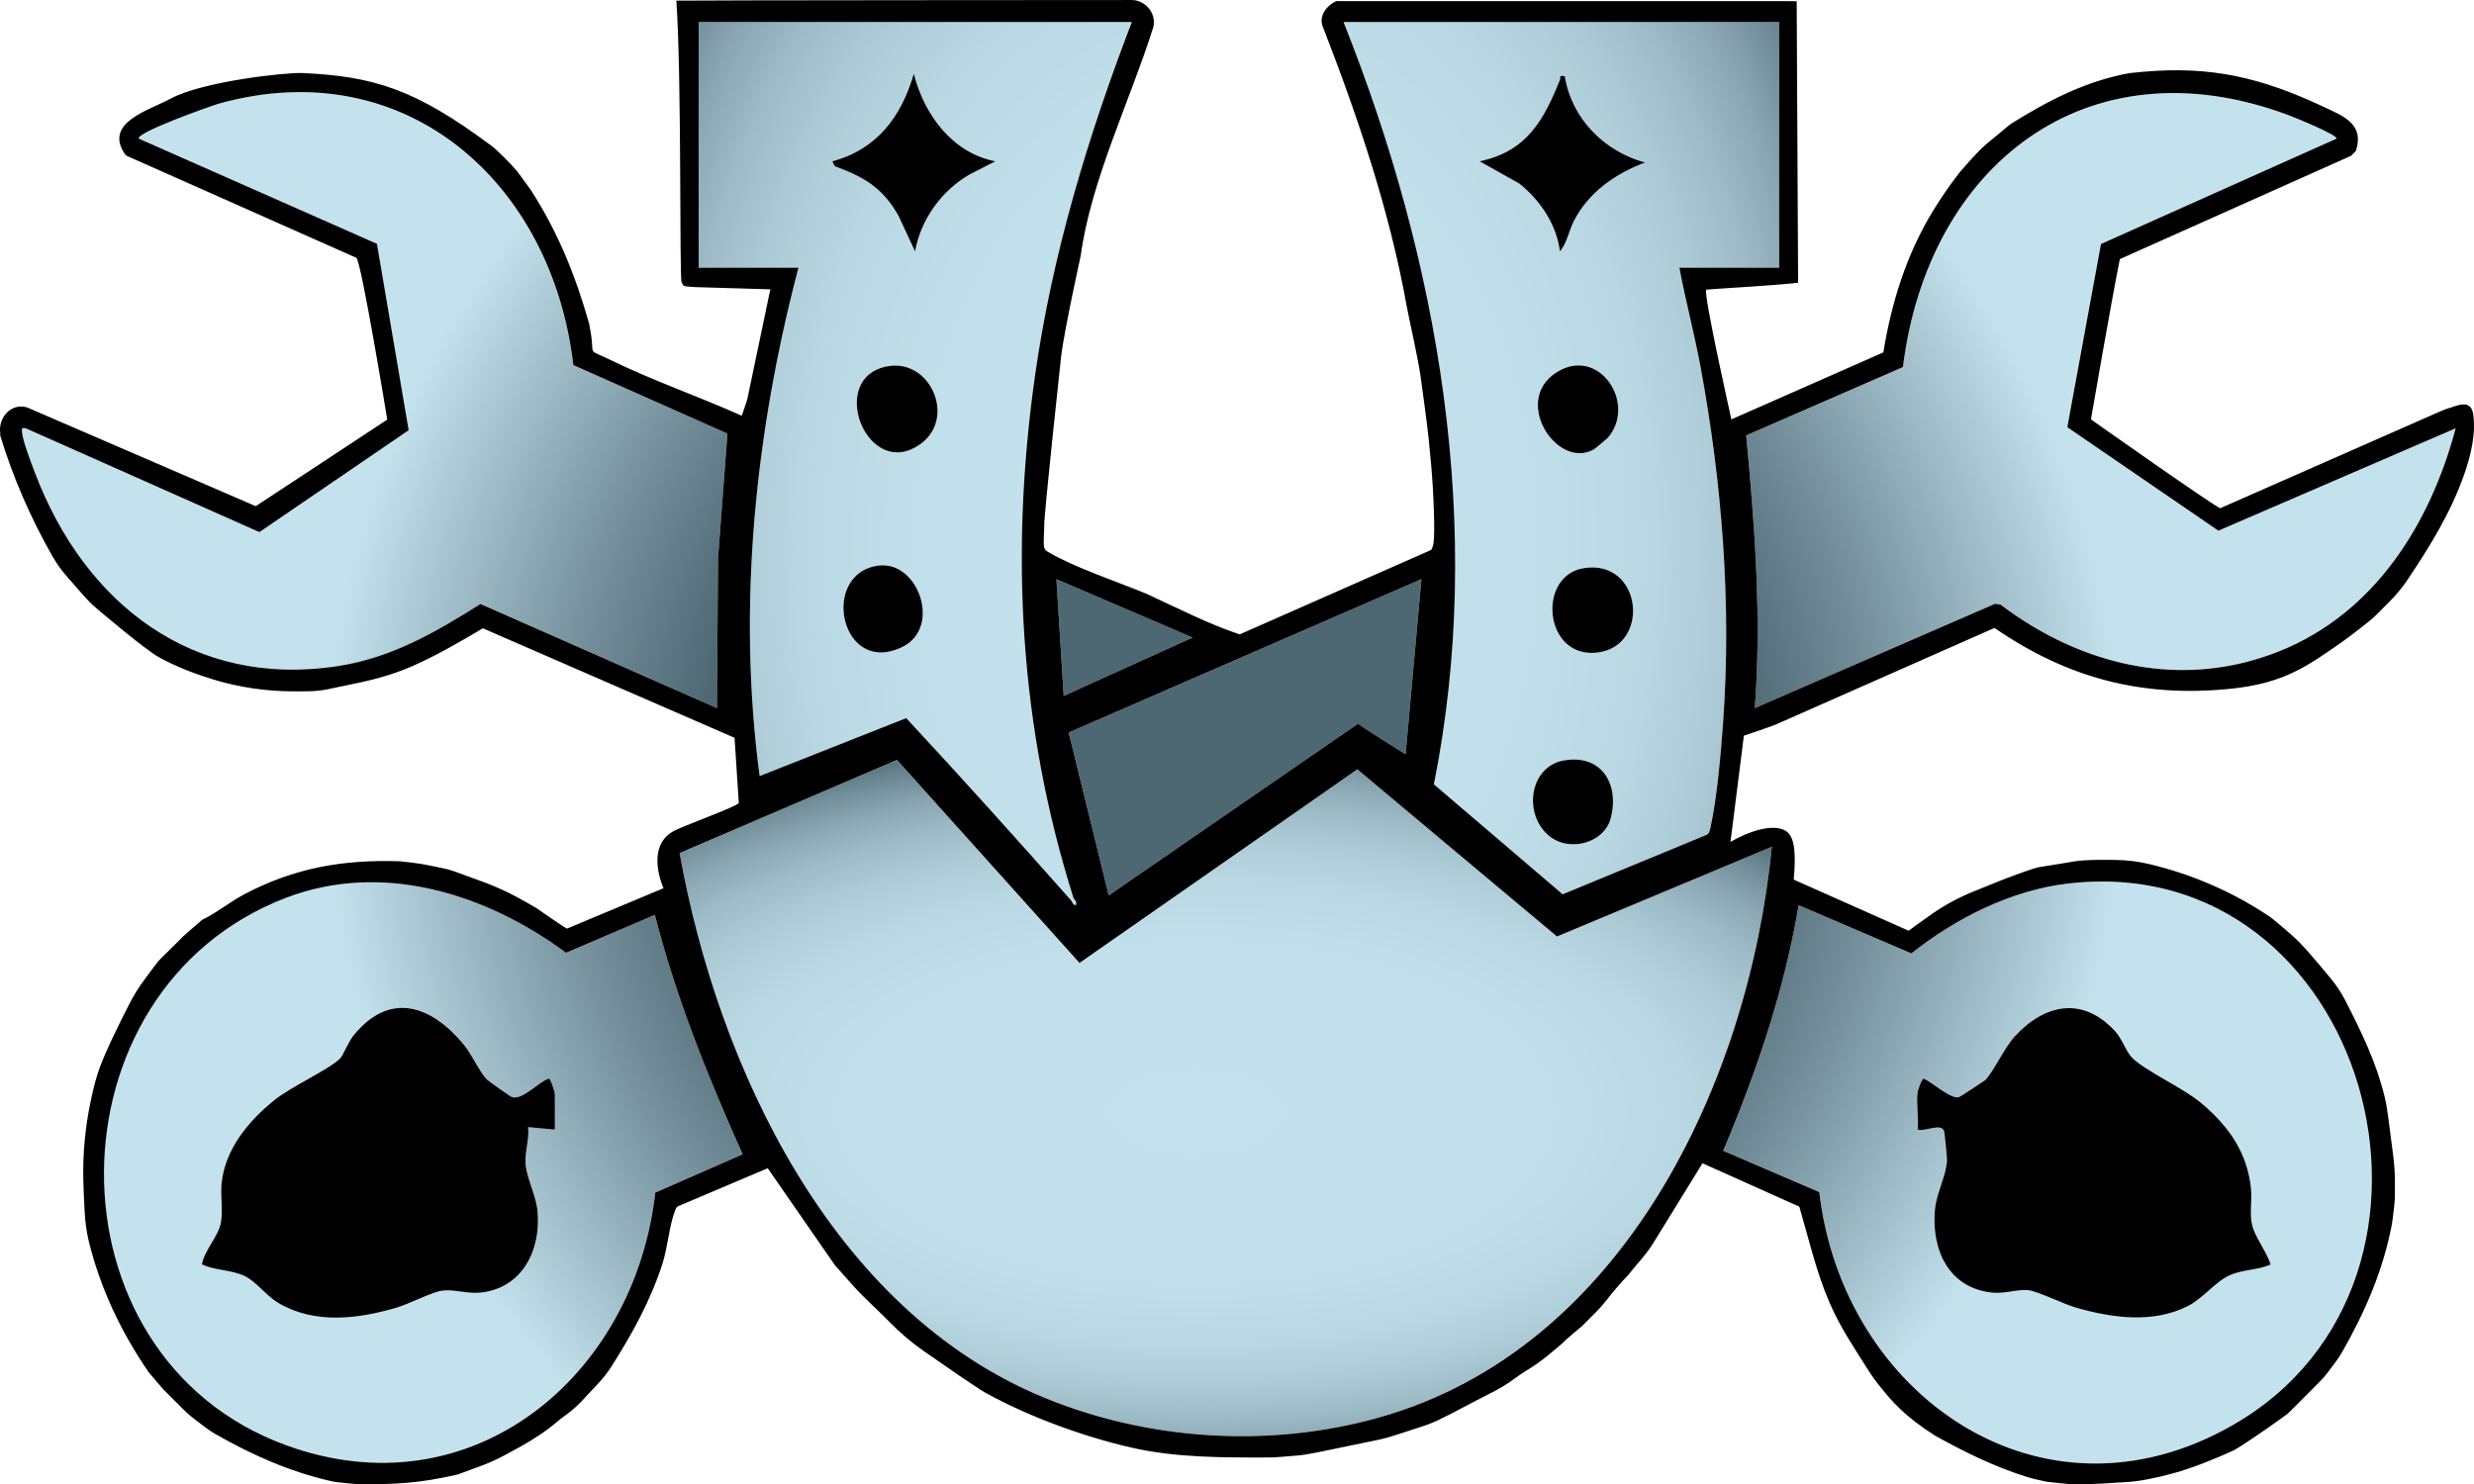 <?xml version="1.0" encoding="UTF-8"?><svg id="Layer_2" xmlns="http://www.w3.org/2000/svg" width="243.992" height="146.422" xmlns:xlink="http://www.w3.org/1999/xlink" viewBox="0 0 243.992 146.422"><defs><style>.cls-1{fill:url(#radial-gradient);}.cls-2{fill:url(#radial-gradient-3);}.cls-3{fill:url(#radial-gradient-2);}</style><radialGradient id="radial-gradient" cx="120.851" cy="54.399" fx="120.851" fy="54.399" r="134.395" gradientTransform="translate(158.442 -66.424) rotate(90.043) scale(1 .689)" gradientUnits="userSpaceOnUse"><stop offset="0" stop-color="#c3e2ee"/><stop offset=".322" stop-color="#c1e0ec"/><stop offset=".438" stop-color="#bad9e5"/><stop offset=".521" stop-color="#afcdd9"/><stop offset=".587" stop-color="#9fbcc8"/><stop offset=".645" stop-color="#8aa6b2"/><stop offset=".695" stop-color="#6f8b97"/><stop offset=".74" stop-color="#516b77"/><stop offset=".746" stop-color="#4d6773"/></radialGradient><radialGradient id="radial-gradient-2" cx="117.884" cy="109.654" fx="117.884" fy="109.654" r="90.191" gradientTransform="translate(0 57.617) scale(1 .475)" gradientUnits="userSpaceOnUse"><stop offset="0" stop-color="#c3e2ee"/><stop offset=".381" stop-color="#c1e0ec"/><stop offset=".521" stop-color="#bad9e5"/><stop offset=".621" stop-color="#afcdd9"/><stop offset=".702" stop-color="#9ebcc8"/><stop offset=".772" stop-color="#89a6b2"/><stop offset=".833" stop-color="#6f8b97"/><stop offset=".888" stop-color="#516b77"/><stop offset=".895" stop-color="#4d6773"/></radialGradient><radialGradient id="radial-gradient-3" cx="120.731" cy="76.73" fx="120.731" fy="76.73" r="131.376" gradientUnits="userSpaceOnUse"><stop offset=".389" stop-color="#4d6773"/><stop offset=".49" stop-color="#748f9b"/><stop offset=".674" stop-color="#c3e2ee"/></radialGradient></defs><g id="Layer_2_copy_4"><path class="cls-1" d="M175.464,2.172h-42.96c9.42,23.65,13.98,49.9,8.91,75.2l12.7,10.85,14.09-5.82c.35-.11.41-.41.48-.72.66-2.97,1.04-7.42,1.26-10.51.83-11.62-.11-23.53-2.23-34.97-.61-3.28-1.47-6.51-2.09-9.79h9.84V2.172ZM158.834,80.782c-.67,2.38-3.92,3.21-5.83,1.85-2.85-2.02-2.29-7.02,1.26-7.62,3.72-.63,5.5,2.4,4.57,5.77ZM153.914,36.502c4-2.06,7.48,3.42,4.65,6.69-.1.11-1.26,1.07-1.38,1.14-3.71,2.1-8.36-5.2-3.27-7.83ZM157.544,64.372c-5.28.64-6.01-7.57-1.36-8.32,5.77-.94,6.66,7.68,1.36,8.32ZM155.244,21.752c-.52.99-.7,2.25-1.4,3.04-.35-2.67-1.94-5.03-4-6.68l-3.92-2.2c4.64-.98,6.32-4.04,7.92-8.04.11-.28-.18-.46.48-.36.67,4.2,3.89,7.42,7.92,8.52-2.9,1.08-5.54,2.91-7,5.72ZM102.064,37.132c1.7-12.02,5.23-23.68,9.56-34.96h-42.72v24.24h9.84c-4.27,16.25-6.05,33.42-3.83,50.15l14.46-5.72c5.49,5.9,10.9,11.93,16.25,17.97.13.15.19.49.48.48.15-.39-.18-.55-.24-.72-5.31-16.84-6.27-33.95-3.8-51.44ZM89.044,63.792c-6.13,3.06-8.24-7.18-2.46-7.99,3.99-.56,6.29,6.08,2.46,7.99ZM90.844,43.752c-5.27,3.91-9.42-6.52-3.3-7.62,4.19-.76,6.76,5.04,3.3,7.62ZM95.544,17.252c-2.73,1.63-4.72,4.39-5.3,7.54l-1.64-3.52c-1.59-2.79-3.38-3.8-6.28-4.88l-.24-.48c4.42-1.18,6.81-4.42,8.04-8.64,1.02,4.03,3.78,7.8,8.04,8.64l-2.62,1.34Z"/><path class="cls-3" d="M174.744,83.532c-2.27,23.24-14.67,49.59-38.83,56.33-10.73,3-22.63,2.25-32.92-1.98-20.94-8.61-32.19-32.61-35.97-53.73l21.44-9.19,18,20.03,27.4-19.1,19.69,16.49,21.19-8.85Z"/><path class="cls-2" d="M203.934,87.162c-5.58.65-11.08,3.43-15.43,6.89l-11.12-4.76c-1.4,8.37-4.15,16.45-7.44,24.23l9.48,4.08c2.31,20.02,21.89,33.78,40.75,23,25.21-14.41,13.37-56.91-16.24-53.44ZM219.924,125.792c-1.44.63-2.63,2.28-4.15,3.05-3.44,1.74-7.44,1.18-10.99.17-1.27-.36-3.8-1.63-4.76-1.74-.98-.11-2.33.38-3.58.24-4.33-.47-5.99-4.3-5.61-8.25.15-1.58,1.16-3.42,1.18-4.84,0-.33-.23-2.65-.28-2.83-.28-.86-1.91.08-2.61-.16.12-1.17-.16-2.6,0-3.72.03-.22.42-1.3.6-1.31.85.37,2.68,2.08,3.49,1.82.14-.05,2.44-1.56,2.56-1.66.76-.71,1.9-3.23,2.96-4.36,2.95-3.18,6.66-3.93,9.84-.5.75.82,1.08,2.01,1.69,2.63,1.24,1.28,5.03,2.97,6.81,4.47,2.72,2.28,4.58,4.9,4.93,8.51.1,1.09-.13,2.22.06,3.3.22,1.35,1.47,2.8,1.87,4.13-1.29.58-2.71.47-4.01,1.05ZM242.184,42.252c-2.5,9.41-7.96,18.17-17.28,21.95-9.58,3.89-19.58,1.53-27.61-4.56l-.53-.08-23.7,10.29c.68-8.93-.01-17.99-.85-26.9l15.46-6.74c2.44-19.85,18.12-32.29,38.01-24.86.41.15,4.99,2,4.74,2.33l-23.22,10.39-3.32,18.07,14.9,10.21,23.4-10.1ZM140.184,57.132l-1.56,17.28c-.91-.56-3.91-2.45-4.69-3.02l-24.59,16.94-3.95-16.07,34.79-15.13ZM117.624,62.892l-12.72,5.76-.72-11.52,13.44,5.76ZM64.584,90.252l-8.76,3.74c-7.85-5.82-18.08-9.06-27.6-5.43-23.77,9.07-24.14,45.22,0,54.01,18.33,6.68,34.37-6.82,36.4-24.92l8.62-3.78c-3.44-7.67-6.57-15.46-8.66-23.62ZM54.724,111.432l-2.64-.24c.14,1.27-.36,2.45-.24,3.72.13,1.39,1.03,3.03,1.17,4.59.35,3.81-1.49,7.57-5.61,8.01-1.31.14-2.67-.35-3.78-.19-1.12.16-3.22,1.3-4.56,1.69-3.82,1.12-8.07,1.63-11.63-.49-1.21-.73-2.21-2.14-3.34-2.66-1.32-.61-2.87-.52-4.18-1.13.25-1.43,1.62-2.75,1.87-4.12.22-1.18-.04-2.56.06-3.78.31-3.42,2.62-6.2,5.17-8.27,1.67-1.37,5.44-3.05,6.53-4.15.31-.32.83-1.69,1.38-2.34,3.6-4.35,7.65-2.84,10.8.96.81.97,1.55,2.7,2.3,3.46.11.12,2.26,1.64,2.39,1.7,1.04.47,2.67-1.46,3.71-1.79.2,0,.6,1.38.6,1.55v3.48ZM71.744,42.772l-.93,12.31-.11,14.77-23.32-10.27c-4.38,2.77-8.74,5.29-13.95,6.11-14.37,2.26-25.08-6.12-29.99-19.06-.35-.93-1.22-3.16-1.27-4.02-.02-.38-.04-.41.37-.36l23.04,10.24,14.72-10.05-3.13-18.39L13.704,13.682c-.43-.57,7.29-3.3,7.92-3.47,18.47-5.13,32.85,7.91,34.92,25.8l15.2,6.76Z"/><path d="M243.884,40.692c-.16-.44-.14-.5-.51-.72-.45-.26-1.62.22-1.62.22-.46.12-.89.3-1.11.4l-21.67,9.54c-.36,0-12.76-8.76-12.76-8.76,0,0,2.02-11.71,2.85-15.81l22.8-10.19c.06-.05.46-.45.48-.48.87-2.66-1.24-3.45-3.2-4.36-6.1-2.87-11.07-4.05-17.79-3.45-.16.02-1.18.11-1.34.13-4.36.8-8.03,2.72-11.75,5.04-.09.07-2.32,1.92-2.4,1.99-.95.8-2.56,2.73-2.64,2.81-1.05,1.38-1.8,2.47-2.59,3.76-2.59,4.22-4.11,9.08-4.89,13.95l-14.99,6.61s-2.73-12.15-2.49-12.8c2.08-.17,6.67-.4,9.07-.68l-.14-27.77-1.24-.01h-44.18c-.89.42-1.64,1.32-1.38,2.35,3.5,9.01,6.64,18.24,8.35,27.79.01.08.24,1.2.24,1.2.01.08.8,3.62,1.09,5.47.01.08.69,4.95.83,6.41.15,1.56.31,3.11.4,4.66.02.32.25,4.29.08,5.54-.03.25-.11.5-.24.72l-18.88,8.33c-3.18-1.06-6.16-2.62-9.2-4.01-2.71-1.12-7.16-2.63-9.53-4.03-.24-.14-.48-.24-.55-.53-.12-.51.02-1.54,0-2.16-.03-1.04,1.67-16.72,1.68-16.8.37-2.83,1.91-9.76,1.92-9.84.99-7.36,4.92-15.42,7.15-22.5.37-1.39-.81-2.77-2.22-2.71,0,0-43.79.02-44.81.06.54,7.74.29,27.4.52,27.79.06.09.13.28.22.34.11.08,1,.12,1.12.13.1,0,7.42.22,7.42.22l-.12.51-2.16,10.32c-.02.09-.15.49-.55,1.64-4.23-1.9-8.82-3.48-12.98-5.52-2.34-1.15-1.51-.25-1.91-2.66-.01-.08-.15-.83-.16-.9-1.33-4.72-3.1-9.09-5.76-13.2-.07-.09-1.27-1.77-1.35-1.85-.64-.75-1.96-2.08-2.49-2.47-7.59-5.68-11.7-6.88-18.69-7.21-1.59-.07-9.78.81-12.99,2.53-2.19,1.18-6.61,2.36-4.5,5.48.06.06.12.11.18.16l22.64,10.06c.49.33,3.05,15.96,3.05,15.96,0,0-12.95,8.54-12.97,8.54L2.674,40.192c-1.57-.47-2.87,1-2.65,2.54.01.08-.01.16,0,.24,1.27,4.17,2.99,8.1,5.13,11.87.42.74.93,1.44,1.49,2.08.86,1,2.12,2.43,2.45,2.72.71.63,5.25,4.47,6.61,5.21,1.69.92,3.47,1.61,5.3,2.17,2.59.79,5.29,1.18,8,1.18.41,0,.99-.01,1.48-.01.64-.01,1.28-.08,1.9-.21l2.91-.61c1.88-.39,3.74-.93,5.49-1.71,2.36-1.05,4.6-2.36,6.84-3.68l24.82,10.8.42,6.43c-.23.39-5.6,2.28-6.53,2.83-2.72,1.6-.9,5.58-.9,5.58l-9.51,3.98c-.22-.06-2.9-1.93-2.99-2-2.87-1.7-4.15-2.22-6.76-3.14-.76-.27-1.2-.47-1.97-.69-.36-.1-1.89-.4-1.97-.42-.79-.18-2.71-.39-2.79-.39-5.61-.18-10.41.64-15.39,3.28-1.42.75-2.66,1.8-4.11,2.49-.08.08-1.77,1.52-1.92,1.68-.39.4-.81.8-1.2,1.2-.39.4-.78.74-1.2,1.2-.19.22-.82,1.07-1.35,1.79-.55.74-1.05,1.53-1.47,2.35-.94,1.82-2.61,5.15-3.19,7.01-.28.91-.5,1.83-.69,2.76-.52,2.5-.76,5.06-.71,7.62.02.81.07,1.98.12,2.95.05,1.09.18,2.18.44,3.24,1.16,4.64,3.17,8.87,5.89,12.84.07.08,1.22,1.44,1.44,1.68.44.47.97.96,1.44,1.44.24.24.49.48.72.72.54.53,1.51,1.24,2.04,1.63.29.22.59.42.9.6,3.56,2.04,7.27,3.7,11.29,4.63.26.07.53.11.8.15.55.07,1.99.19,2.04.19,3.71.03,6.09-.1,9.81-.96.08-.02,1.19-.44,2.12-.78.87-.31,1.72-.69,2.53-1.13l1.38-.75c1.35-.74,2.65-1.58,3.82-2.58.16-.13.31-.26.47-.37.64-.46,1.25-.94,1.8-1.51.33-.34,1.29-1.38,1.93-2.07.39-.44.75-.9,1.07-1.4,2.07-3.25,3.95-6.64,5.11-10.34.46-1.48.68-3.81,1.19-5.05.09-.24.11-.43.43-.53l8.72-3.7,6.63,9.57c.08.08,1.68,1.9,1.92,2.16,1.14,1.24,2.41,2.35,3.58,3.55.98,1,2.04,1.9,3.18,2.7,2.08,1.45,5.39,3.75,6.2,4.19,4.47,2.46,9.87,4.37,14.4,5.4,4.41,1,9.04.98,13.92.96.16,0,1.46-.11,2.33-.18.53-.04,1.05-.12,2.06-.32l6-1.24c.53-.11,1.05-.25,1.57-.42.77-.26,1.97-.64,2.95-.96.44-.15.86-.32,1.28-.51,1.75-.83,3.45-1.8,5.18-2.66.88-.43,1.73-.94,2.52-1.53.29-.22.62-.44.93-.64.78-.47,1.54-.98,2.24-1.56.69-.56,1.39-1.15,1.5-1.26.5-.52,1.84-1.6,1.92-1.68l.48-.48c.32-.32.64-.64.96-.96.32-.32.62-.67.91-1.03.73-.94,1.46-1.8,2.21-2.57.08-.08.87-1.1,1.2-1.44.04-.05.31-.38.55-.68.27-.35.52-.7.75-1.08l4.82-7.82,9.55,4.28c.93,3.17,1.67,6.46,3.01,9.54,1.03,2.37,2.39,4.37,3.73,6.5.42.66.87,1.29,1.37,1.89,1.02,1.25,2.23,2.72,5.26,4.65,2.91,1.62,5.73,3.01,8.88,4.02.62.2,1.27.36,1.92.49l.24.05c.08,0,2.23.25,2.38.25,3,.01,4.17-.17,5.32-.21.61-.02,1.61-.15,2.21-.28,1.3-.27,1.18-.23,2.57-.6,1.86-.5,4.25-1.47,6-2.28,1.72-1.01,5.2-3.52,5.28-3.6,1.07-1.03,2.12-2.13,3.18-3.18.27-.28.53-.57.76-.88s.54-.73.78-1.04c.22-.29.42-.59.6-.9,2.27-3.96,4.07-8.08,4.93-12.59.05-.25.08-.49.11-.73.07-.55.2-1.58.2-2.04,0-.41.01-.82.01-1.24.01-1-.06-2-.19-3l-.48-3.7c-.09-.66-.19-1.32-.35-1.97-.81-3.36-2.28-6.38-3.85-9.44-.4-.78-.88-1.51-1.43-2.18-3.37-4.09-3.43-3.88-4.51-4.87-.27-.25-1.35-1.13-1.44-1.2-3.67-2.48-7.71-4.24-12.01-5.26-1.07-.25-2.16-.39-3.25-.4-1.24-.02-3.01-.04-4.1.14-.21.04-2.48.42-3.49.57-.6.1-3.3,1.12-3.86,1.35l-2.65,1.07c-1.4.57-2.73,1.29-3.97,2.14-1.14.79-2.38,1.71-2.38,1.71l-11.33-5.04c.15-1.9.24-3.91-.61-4.67-1.18-1.04-3.96-.05-5.63.95l1.32-10.48s2.49-.83,3.17-1.11l21.55-9.52c7.21,4.97,14.6,6.91,23.4,5.99,5.23-.55,7.53-2.29,10.74-4.51.89-.61,3.01-2.29,3.18-2.45.34-.32,1.02-1,1.6-1.59.68-.68,1.3-1.42,1.83-2.22,2.19-3.26,4.26-6.62,5.57-10.36.65-1.87,1.21-4.1.86-6.11ZM70.814,55.082l-.11,14.77-23.32-10.27c-4.38,2.77-8.74,5.29-13.95,6.11-14.37,2.26-25.08-6.12-29.99-19.06-.35-.93-1.22-3.16-1.27-4.02-.02-.38-.04-.41.37-.36l23.04,10.24,14.72-10.05-3.13-18.39L13.704,13.682c-.43-.57,7.29-3.3,7.92-3.47,18.47-5.13,32.85,7.91,34.92,25.8l15.2,6.76-.93,12.31ZM132.504,2.172h42.96v24.24h-9.84c.62,3.28,1.48,6.51,2.09,9.79,2.12,11.44,3.06,23.35,2.23,34.97-.22,3.09-.6,7.54-1.26,10.51-.07.31-.13.61-.48.72l-14.09,5.82-12.7-10.85c5.07-25.3.51-51.55-8.91-75.2ZM140.184,57.132l-1.56,17.28c-.91-.56-3.91-2.45-4.69-3.02l-24.59,16.94-3.95-16.07,34.79-15.13ZM117.624,62.892l-12.72,5.76-.72-11.52,13.44,5.76ZM78.744,26.412h-9.84V2.172h42.72c-4.33,11.28-7.86,22.94-9.56,34.96-2.47,17.49-1.51,34.6,3.8,51.44.06.17.39.33.24.72-.29.01-.35-.33-.48-.48-5.35-6.04-10.76-12.07-16.25-17.97l-14.46,5.72c-2.22-16.73-.44-33.9,3.83-50.15ZM64.624,117.652c-2.03,18.1-18.07,31.6-36.4,24.92-24.14-8.79-23.77-44.94,0-54.01,9.52-3.63,19.75-.39,27.6,5.43l8.76-3.74c2.09,8.16,5.22,15.95,8.66,23.62l-8.62,3.78ZM177.384,89.292l11.12,4.76c4.35-3.46,9.85-6.24,15.43-6.89,29.61-3.47,41.45,39.03,16.24,53.44-18.86,10.78-38.44-2.98-40.75-23l-9.48-4.08c3.29-7.78,6.04-15.86,7.44-24.23ZM174.744,83.532c-2.27,23.24-14.67,49.59-38.83,56.33-10.73,3-22.63,2.25-32.92-1.98-20.94-8.61-32.19-32.61-35.97-53.73l21.44-9.19,18,20.03,27.4-19.1,19.69,16.49,21.19-8.85ZM224.904,64.202c-9.58,3.89-19.58,1.53-27.61-4.56l-.53-.08-23.7,10.29c.68-8.93-.01-17.99-.85-26.9l15.46-6.74c2.44-19.85,18.12-32.29,38.01-24.86.41.15,4.99,2,4.74,2.33l-23.22,10.39-3.32,18.07,14.9,10.21,23.4-10.1c-2.5,9.41-7.96,18.17-17.28,21.95ZM162.244,16.032c-2.9,1.08-5.54,2.91-7,5.72-.52.99-.7,2.25-1.4,3.04-.35-2.67-1.94-5.03-4-6.68l-3.92-2.2c4.64-.98,6.32-4.04,7.92-8.04.11-.28-.18-.46.48-.36.67,4.2,3.89,7.42,7.92,8.52ZM157.544,64.372c-5.28.64-6.01-7.57-1.36-8.32,5.77-.94,6.66,7.68,1.36,8.32ZM158.834,80.782c-.67,2.38-3.92,3.21-5.83,1.85-2.85-2.02-2.29-7.02,1.26-7.62,3.72-.63,5.5,2.4,4.57,5.77ZM158.564,43.192c-.1.11-1.26,1.07-1.38,1.14-3.71,2.1-8.36-5.2-3.27-7.83,4-2.06,7.48,3.42,4.65,6.69ZM98.164,15.912l-2.62,1.34c-2.73,1.63-4.72,4.39-5.3,7.54l-1.64-3.52c-1.59-2.79-3.38-3.8-6.28-4.88l-.24-.48c4.42-1.18,6.81-4.42,8.04-8.64,1.02,4.03,3.78,7.8,8.04,8.64ZM90.844,43.752c-5.27,3.91-9.42-6.52-3.3-7.62,4.19-.76,6.76,5.04,3.3,7.62ZM89.044,63.792c-6.13,3.06-8.24-7.18-2.46-7.99,3.99-.56,6.29,6.08,2.46,7.99ZM223.934,124.742c-1.29.58-2.71.47-4.01,1.05-1.44.63-2.63,2.28-4.15,3.05-3.44,1.74-7.44,1.18-10.99.17-1.27-.36-3.8-1.63-4.76-1.74-.98-.11-2.33.38-3.58.24-4.33-.47-5.99-4.3-5.61-8.25.15-1.58,1.16-3.42,1.18-4.84,0-.33-.23-2.65-.28-2.83-.28-.86-1.91.08-2.61-.16.12-1.17-.16-2.6,0-3.72.03-.22.42-1.3.6-1.31.85.37,2.68,2.08,3.49,1.82.14-.05,2.44-1.56,2.56-1.66.76-.71,1.9-3.23,2.96-4.36,2.95-3.18,6.66-3.93,9.84-.5.75.82,1.08,2.01,1.69,2.63,1.24,1.28,5.03,2.97,6.81,4.47,2.72,2.28,4.58,4.9,4.93,8.51.1,1.09-.13,2.22.06,3.3.22,1.35,1.47,2.8,1.87,4.13ZM54.724,111.432l-2.64-.24c.14,1.27-.36,2.45-.24,3.72.13,1.39,1.03,3.03,1.17,4.59.35,3.81-1.49,7.57-5.61,8.01-1.31.14-2.67-.35-3.78-.19-1.12.16-3.22,1.3-4.56,1.69-3.82,1.12-8.07,1.63-11.63-.49-1.21-.73-2.21-2.14-3.34-2.66-1.32-.61-2.87-.52-4.18-1.13.25-1.43,1.62-2.75,1.87-4.12.22-1.18-.04-2.56.06-3.78.31-3.42,2.62-6.2,5.17-8.27,1.67-1.37,5.44-3.05,6.53-4.15.31-.32.83-1.69,1.38-2.34,3.6-4.35,7.65-2.84,10.8.96.81.97,1.55,2.7,2.3,3.46.11.12,2.26,1.64,2.39,1.7,1.04.47,2.67-1.46,3.71-1.79.2,0,.6,1.38.6,1.55v3.48Z"/></g></svg>